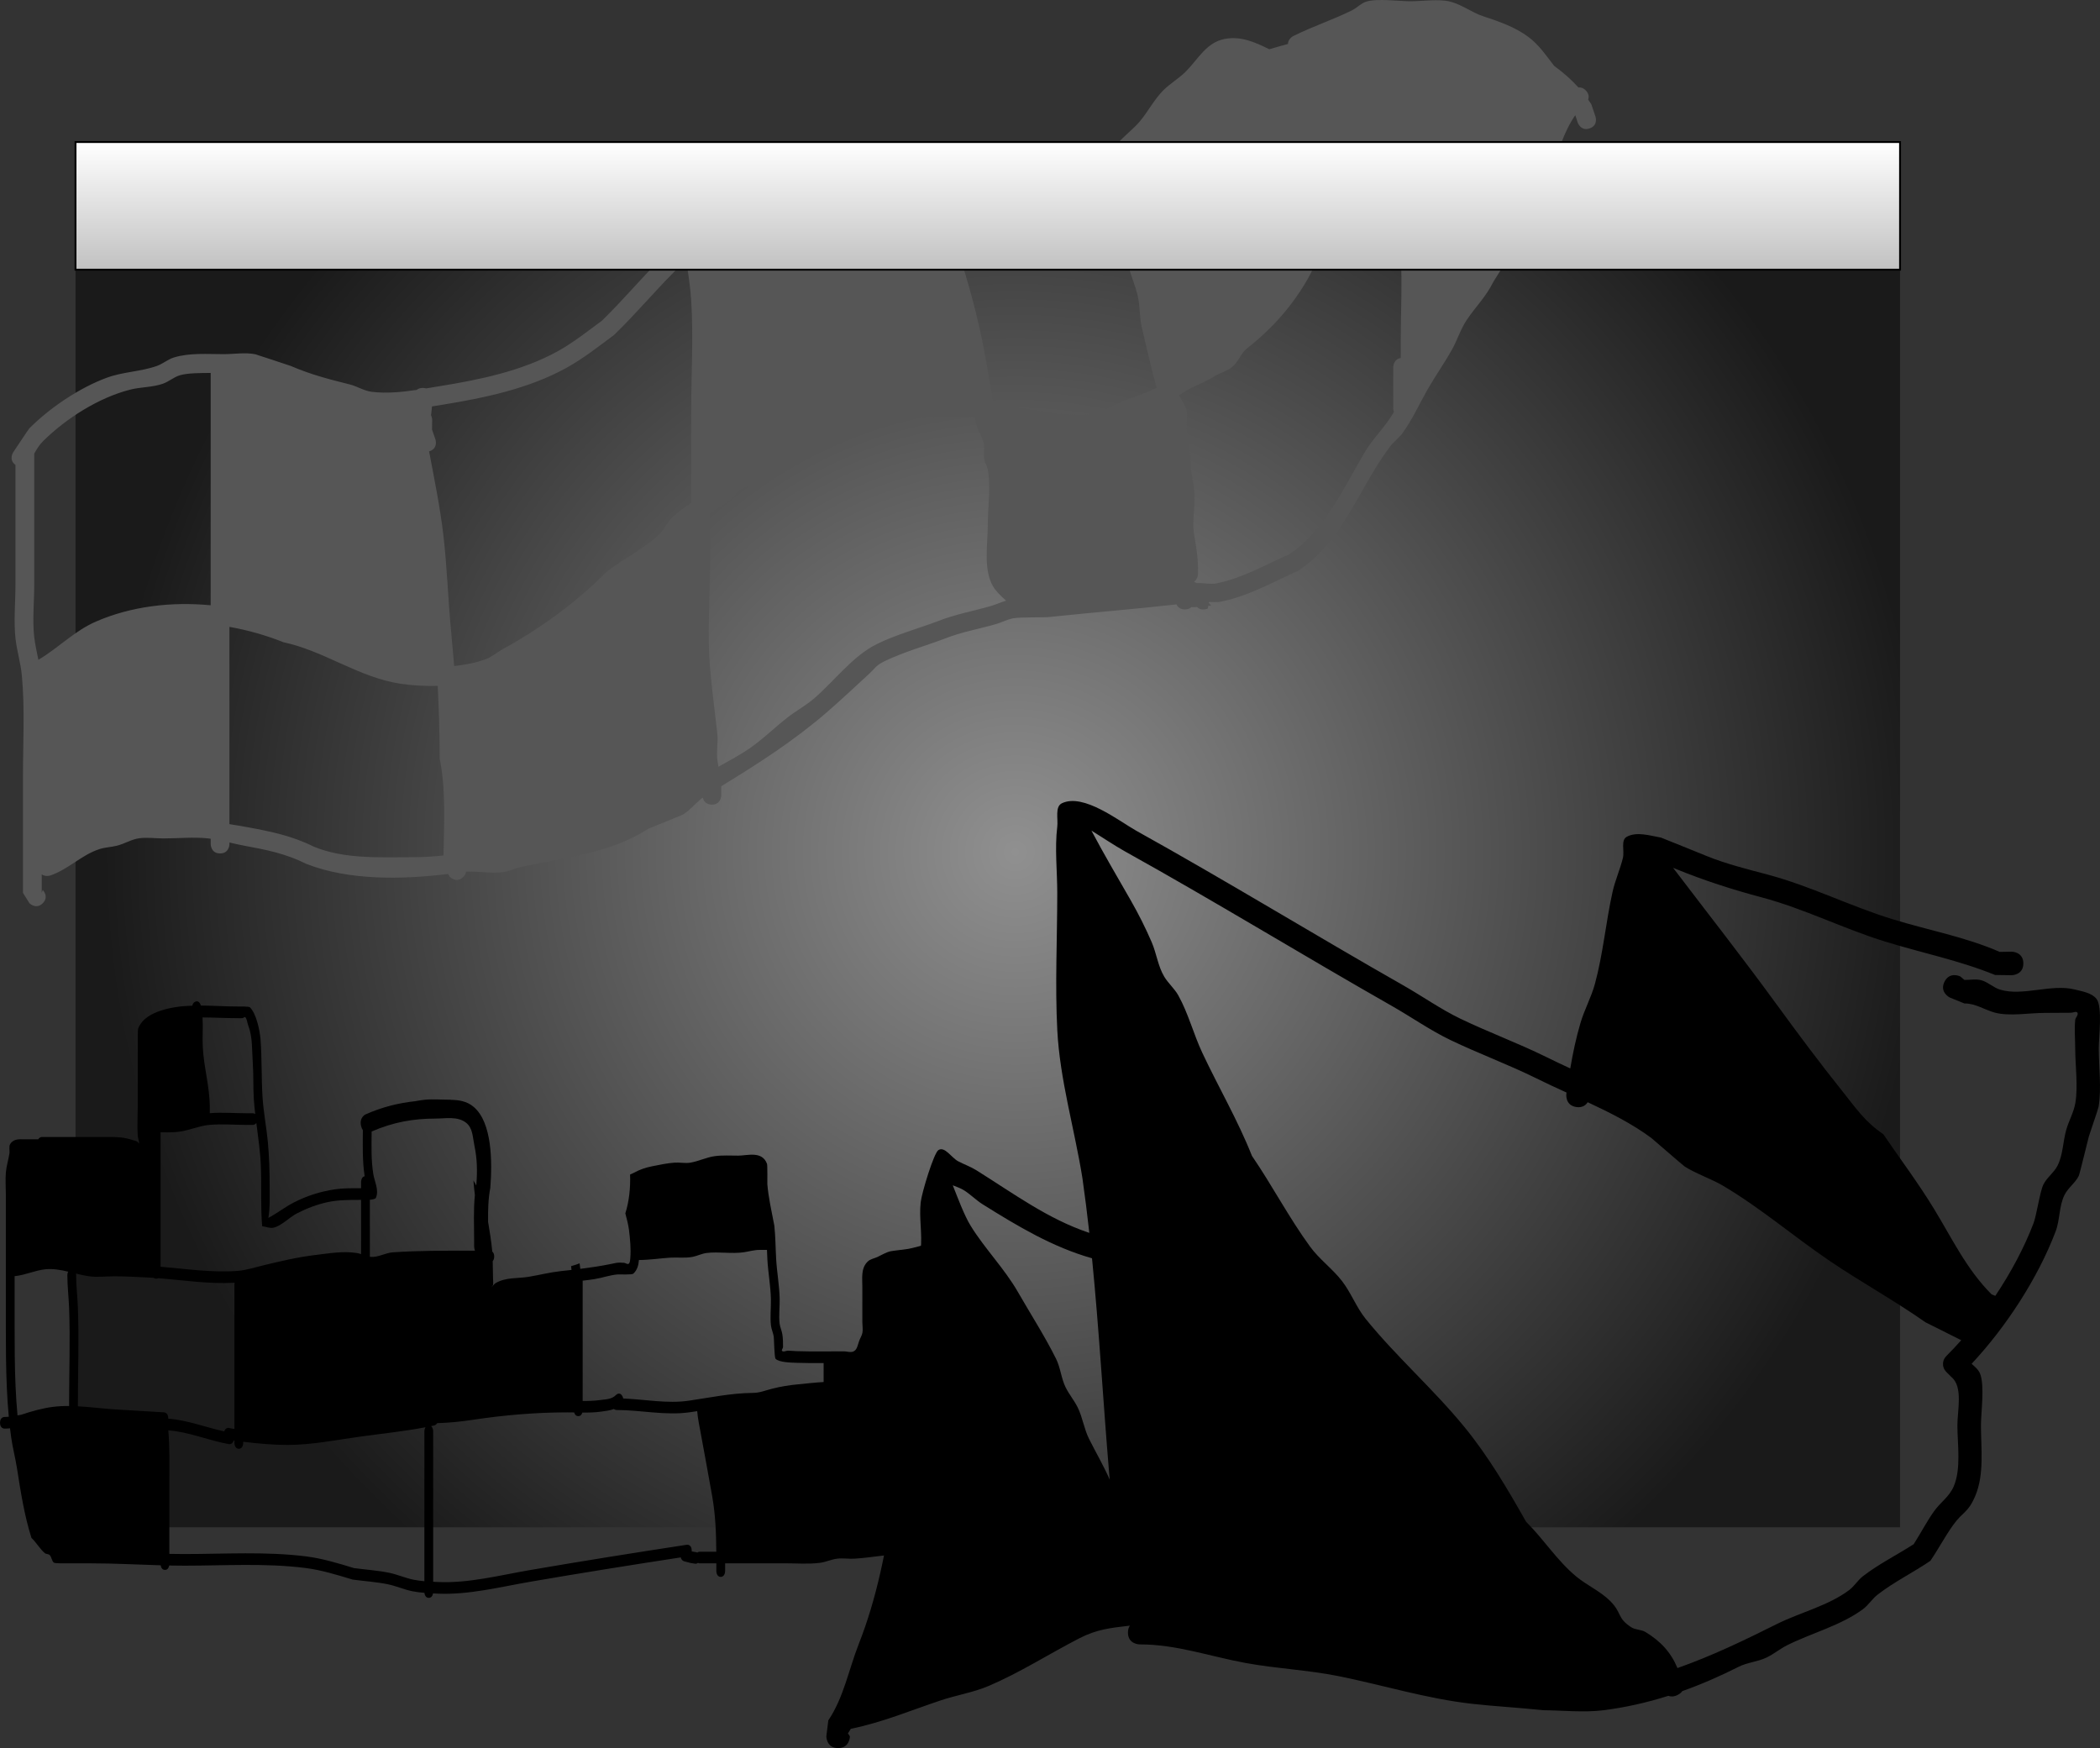 <svg version="1.1" xmlns="http://www.w3.org/2000/svg" xmlns:xlink="http://www.w3.org/1999/xlink" width="559.376" height="465.644" viewBox="0,0,559.376,465.644"><rect x="0" y="0" width="559.376" height="465.644" fill="#333333" stroke="none"/><defs><radialGradient cx="246.863" cy="186.148" r="243" gradientUnits="userSpaceOnUse" id="color-1"><stop offset="0" stop-color="#909090"/><stop offset="1" stop-color="#1a1a1a"/></radialGradient><linearGradient x1="239.5" y1="-3" x2="239.5" y2="31" gradientUnits="userSpaceOnUse" id="color-2"><stop offset="0" stop-color="#ffffff"/><stop offset="1" stop-color="#c1c1c1"/></linearGradient></defs><g transform="translate(23.616,40.834)"><g data-paper-data="{&quot;isPaintingLayer&quot;:true}" fill-rule="nonzero" stroke-linecap="butt" stroke-linejoin="miter" stroke-miterlimit="10" stroke-dasharray="" stroke-dashoffset="0" style="mix-blend-mode: normal"><path d="M-3.5,366v-362h486v362z" fill="url(#color-1)" stroke="none" stroke-width="0"/><path d="M234.951,285.712c3.784,6.124 9.001,11.375 12.592,17.64c3.342,5.829 7.169,11.772 10.147,17.771c1.188,2.392 1.36,5.204 2.543,7.599c0.916,1.855 2.277,3.466 3.199,5.318c1.33,2.673 1.705,5.755 3.046,8.423c1.919,3.817 3.86,7.109 5.501,10.834c-0.053,-0.55 -0.103,-1.101 -0.149,-1.652c-1.612,-19.13 -2.675,-38.25 -4.569,-57.303c-10.529,-2.985 -19.801,-8.548 -29.103,-14.362c-1.774,-1.109 -3.248,-2.656 -5.021,-3.766c-0.906,-0.567 -1.962,-0.904 -2.964,-1.313c1.216,3.045 3.015,7.958 4.778,10.811zM449.458,226.489c5.805,7.977 11.641,15.799 17.811,23.515c3.631,4.542 5.88,7.961 10.756,11.279c4.56,6.672 9.306,12.984 13.528,19.907c4.865,7.978 8.684,16.117 15.344,22.773l0.981,0.386c4.161,-6.228 7.724,-12.89 10.176,-19.342c0.811,-2.134 1.711,-8.455 2.62,-10.301c0.924,-1.877 2.817,-3.157 3.766,-5.021c1.489,-2.927 1.429,-6.414 2.331,-9.571c0.692,-2.422 2.01,-4.673 2.426,-7.157c0.747,-4.462 -0.041,-10.08 -0.041,-14.561c0,-2.511 -0.26,-5.035 0,-7.532c0.07,-0.67 0.933,-1.35 0.592,-1.931c-0.291,-0.495 -1.149,0.002 -1.723,0.007c-2.343,0.023 -4.686,0.041 -7.029,0.041c-4.006,0 -9.426,0.966 -13.274,-0.084c-2.709,-0.739 -5.259,-2.504 -8.066,-2.427l-3.914,-1.587c0,0 -2.807,-1.403 -1.403,-4.21c1.403,-2.807 4.21,-1.403 4.21,-1.403l1.107,0.924c1.496,0.028 3.044,-0.31 4.487,0.084c1.805,0.493 3.229,1.972 5.021,2.511c6.029,1.814 13.698,-1.61 19.867,-0.043c2.046,0.519 4.502,0.861 5.809,2.518c1.625,2.061 0.592,10.389 0.592,13.133c0,4.851 0.761,10.743 -0.041,15.566c-0.109,0.657 -2.333,6.99 -2.595,7.907c-0.261,0.912 -2.439,10.003 -2.69,10.514c-0.924,1.877 -2.817,3.157 -3.766,5.021c-1.523,2.993 -1.211,6.644 -2.401,9.784c-4.695,12.383 -13.193,25.447 -22.378,35.261c0.885,0.788 1.816,1.547 2.249,2.618c1.272,3.151 0.239,10.402 0.239,13.754c0,6.109 0.938,13.066 -1.524,18.844c-1.966,4.614 -3.216,4.006 -5.902,7.763c-2.183,3.055 -3.928,6.405 -6.047,9.505c-4.528,3.096 -9.773,5.659 -14.074,9.024c-1.437,1.124 -2.418,2.77 -3.885,3.856c-5.865,4.341 -13.729,6.37 -20.183,9.599c-1.892,0.947 -3.544,2.333 -5.446,3.26c-2.357,1.148 -5.124,1.297 -7.464,2.479c-4.875,2.462 -9.886,4.66 -15.033,6.491c-0.27,0.379 -0.673,0.734 -1.262,1.029c-0.992,0.496 -1.809,0.466 -2.451,0.22c-5.64,1.786 -11.44,3.114 -17.399,3.854c-5.105,0.634 -10.863,0.02 -16.003,-0.023c-6.287,-0.683 -12.643,-1.005 -18.912,-1.708c-12.051,-1.35 -23.668,-4.979 -35.507,-7.364c-8.193,-1.651 -16.577,-2.002 -24.798,-3.511c-9.518,-1.747 -18.44,-4.97 -28.184,-4.945c0,0 -3.138,0 -3.138,-3.138c0,-0.813 0.21,-1.415 0.522,-1.861c-5.148,0.607 -8.777,0.949 -13.526,3.398c-8.048,4.152 -15.719,9.093 -24.082,12.66c-4.079,1.74 -8.56,2.442 -12.762,3.844c-8.157,2.722 -15.487,5.849 -23.974,7.581c-0.246,0.412 -0.502,0.821 -0.768,1.225l0.527,0.77c0,0 0,3.138 -3.138,3.138c-3.138,0 -3.138,-3.138 -3.138,-3.138l0.527,-4.251c4.1,-6.062 5.442,-13.555 8.112,-20.347c9.563,-24.33 9.971,-50.891 14.223,-76.428c1.34,-7.951 0.143,-15.688 1.013,-23.633c0.188,-1.715 1.062,-3.307 1.255,-5.021c0.469,-4.157 -0.466,-8.394 -0,-12.551c0.291,-2.599 3.508,-13.15 4.716,-13.92c1.697,-1.081 3.478,2.025 5.255,2.968c1.588,0.843 3.311,1.435 4.836,2.387c9.965,6.22 19.094,13.025 30.113,16.694c-0.54,-4.866 -1.144,-9.727 -1.837,-14.582c-2.09,-13.041 -6.016,-26.21 -6.696,-39.414c-0.625,-12.129 -0.006,-24.456 -0.006,-36.603c0,-5.712 -0.706,-11.897 0,-17.574c0.263,-2.115 -0.677,-5.356 1.248,-6.271c5.746,-2.731 15.129,4.694 19.743,7.299c23.98,13.322 47.399,27.684 71.247,41.255c5.047,2.872 9.977,6.363 15.212,8.875c7.543,3.618 15.396,6.508 22.931,10.225c2.038,1.016 4.137,2.004 6.267,2.987c0.702,-4.108 1.558,-8.207 2.735,-12.165c1.052,-3.536 2.874,-6.819 3.84,-10.379c2.171,-7.999 2.896,-16.408 4.691,-24.486c0.685,-3.081 2.012,-5.99 2.762,-9.056c0.454,-1.855 -0.643,-4.735 1.042,-5.634c2.673,-1.427 6.104,-0.301 9.087,0.229c0.143,0.025 11.642,4.696 11.995,4.84c5.401,2.194 10.877,3.535 16.508,5.037c11.412,3.051 21.955,8.416 33.214,11.874c9.568,2.939 19.305,4.687 28.531,8.698l3.147,-0.062c0,0 3.138,0 3.138,3.138c0,3.138 -3.138,3.138 -3.138,3.138l-4.385,-0.062c-9.536,-3.884 -19.412,-5.857 -29.213,-8.876c-11.154,-3.436 -21.601,-8.777 -32.91,-11.785c-7.99,-2.131 -15.412,-4.522 -23.066,-7.644c-0.193,-0.079 -0.386,-0.157 -0.579,-0.235c9.149,12.045 18.503,23.923 27.401,36.151zM277.671,199.161c2.026,3.549 3.864,7.214 5.484,10.966c1.294,2.995 1.671,6.397 3.346,9.196c1.067,1.782 2.73,3.169 3.744,4.982c2.646,4.727 4.072,10.356 6.388,15.282c4.37,9.296 9.425,17.888 13.234,27.476c5.391,7.876 9.873,16.498 15.503,24.2c2.452,3.354 5.936,5.849 8.481,9.133c2.428,3.134 3.811,7.003 6.306,10.084c8.162,10.08 18.131,18.788 26.356,28.865c6.345,7.774 11.44,16.449 16.381,25.185c4.681,4.645 8.203,10.294 13.305,14.543c2.867,2.387 6.433,3.916 9.077,6.547c3.222,3.206 1.772,4.529 5.647,7.019c1.113,0.715 2.634,0.57 3.766,1.255c4.052,2.455 6.774,5.422 8.519,9.601c9.108,-3.198 17.843,-7.411 26.476,-11.726c6.095,-3.046 13.779,-4.9 19.265,-9.049c1.377,-1.041 2.285,-2.616 3.647,-3.676c4.129,-3.214 9.129,-5.707 13.543,-8.55c1.866,-2.896 3.431,-5.987 5.433,-8.791c1.715,-2.402 4.017,-3.808 5.214,-6.579c2.045,-4.734 0.987,-11.312 0.987,-16.305c0,-3.935 1.557,-10.278 -1.591,-12.845l-1.255,-1.255c-0.771,-0.771 -1.006,-1.541 -0.985,-2.219c-0.021,-0.678 0.214,-1.448 0.985,-2.219c1.301,-1.301 2.594,-2.678 3.869,-4.118c-3.18,-1.59 -6.358,-3.183 -9.535,-4.777c-8.256,-5.791 -17.052,-10.635 -25.374,-16.258c-9.603,-6.488 -18.552,-14.213 -28.57,-20.126c-3.031,-1.789 -7.34,-3.26 -10.203,-5.121c-0.483,-0.314 -8.54,-7.345 -8.859,-7.581c-5.065,-3.756 -10.977,-6.744 -16.959,-9.527c-0.483,0.763 -1.381,1.515 -3.017,1.281c-3.107,-0.444 -2.663,-3.551 -2.663,-3.551c0.015,-0.103 0.03,-0.207 0.045,-0.31c-2.749,-1.252 -5.46,-2.498 -8.057,-3.793c-7.523,-3.712 -15.364,-6.59 -22.895,-10.207c-5.356,-2.573 -10.399,-6.121 -15.564,-9.06c-23.836,-13.564 -47.242,-27.919 -71.21,-41.235c-2.947,-1.664 -5.87,-3.661 -8.821,-5.464c3.348,6.346 7.009,12.507 10.559,18.725z" fill="#000000" stroke="none" stroke-width="0.5"/><path d="M347.5,68c0,-3 0,-8 0,-11c0,0 0,-2.154 2,-2.463c0,-1.588 0,-3.824 0,-4.537c0,-7.553 0.422,-15.255 0.009,-22.791c-0.401,-7.307 -2.846,-13.642 -5.787,-20.18c-0.692,-1.538 -1.351,-3.056 -2.044,-4.544c-0.219,0.354 -0.43,0.713 -0.63,1.077c-0.806,1.467 -1.046,3.204 -1.868,4.663c-2.89,5.128 -7.28,9.557 -9.934,14.874c-1.622,3.249 -2.466,6.734 -4.296,9.971c-4.26,7.538 -9.642,13.586 -16.365,18.864c-1.655,1.3 -2.315,3.592 -3.93,4.941c-1.269,1.06 -2.933,1.525 -4.4,2.288c-2.144,1.421 -4.569,2.365 -6.871,3.512c-1.018,0.507 -1.972,1.129 -2.912,1.776c0.587,1.357 1.639,2.534 1.961,3.975c0.383,1.714 -0.149,3.524 0.048,5.269c0.313,2.772 1.007,5.516 1.019,8.305c-0.013,2.586 0.7,5.124 0.981,7.695c0.42,3.837 -0.671,8.103 -0.014,11.905c0.575,3.326 1.032,5.93 1.032,9.4v1c0,0 0,1.357 -1,2.072c0,0.046 0,0.096 0,0.149c0.254,0.088 0.507,0.176 0.761,0.264c1.777,-0.07 3.598,0.416 5.339,0.048c6.953,-1.467 12.693,-4.855 19.195,-7.723c9.437,-6.278 14.432,-17.578 20.048,-27.073c1.732,-2.928 4.089,-5.438 6.106,-8.177c0.601,-0.816 1.174,-1.703 1.728,-2.63c-0.177,-0.502 -0.177,-0.93 -0.177,-0.93zM292,121.5c-1.313,0 -1.937,-0.69 -2.233,-1.345c-11.229,1.28 -22.527,2.16 -33.767,3.357c-1.737,0.185 -7.895,-0.005 -9.785,0.362c-1.561,0.303 -2.993,1.082 -4.52,1.528c-4.72,1.378 -9.204,2.085 -13.791,3.93c-5.168,1.938 -10.788,3.505 -15.763,5.894c-2.512,1.206 -2.514,1.848 -4.436,3.605c-3.655,3.34 -7.349,6.845 -11.084,10.075c-8.752,7.567 -18.339,13.725 -28.127,19.689c0.004,0.135 0.007,0.271 0.008,0.406v2c0,0 0,2.5 -2.5,2.5c-1.689,0 -2.237,-1.14 -2.414,-1.881c-1.859,1.378 -3.313,3.324 -5.298,4.524c-0.294,0.178 -8.661,3.549 -9.194,3.765c-10.098,6.542 -22.272,7.699 -33.761,10.163c-1.688,0.362 -3.275,1.168 -4.985,1.405c-3.196,0.442 -6.582,-0.31 -9.814,-0.118c-0.064,0.446 -0.283,0.928 -0.765,1.41c-1.768,1.768 -3.536,0 -3.536,0l-0.502,-0.803c-12.262,1.516 -26.455,1.756 -37.754,-2.684c-5.462,-2.739 -10.625,-3.758 -16.622,-4.861c-1.292,-0.237 -2.573,-0.538 -3.854,-0.837v0.417c0,0 0,2.5 -2.5,2.5c-2.5,0 -2.5,-2.5 -2.5,-2.5c0,-0.472 0,-0.944 0,-1.419c-0.248,-0.035 -0.497,-0.066 -0.746,-0.093c-3.71,-0.411 -8.046,0.012 -11.754,0.012c-2.2,0 -4.421,-0.338 -6.6,-0.032c-2.041,0.287 -3.861,1.47 -5.86,1.969c-1.558,0.389 -3.203,0.426 -4.729,0.928c-4.761,1.566 -8.232,5.377 -13.021,7.007c0,0 -1.295,0.432 -2.291,-0.3c0,1.643 0,3.286 0,4.928l0.268,-0.768c0,0 1.768,1.768 0,3.536c-1.768,1.768 -3.536,0 -3.536,0l-1.732,-2.768c0,-10.333 0,-20.667 0,-31c0,-8.905 0.527,-18.045 -0.298,-26.916c-0.308,-3.313 -1.33,-6.53 -1.69,-9.838c-0.503,-4.613 -0.012,-9.608 -0.012,-14.246c0,-10.666 0,-21.332 0,-31.998c-1.915,-1.385 -0.58,-3.388 -0.58,-3.388c0.266,-0.398 4.094,-6.16 4.264,-6.331c5.452,-5.486 13.357,-10.811 20.595,-13.485c4.396,-1.624 9.136,-1.626 13.434,-3.17c1.584,-0.569 2.909,-1.763 4.52,-2.251c4.201,-1.274 8.936,-0.871 13.264,-0.876c2.801,-0.003 5.657,-0.518 8.404,0.032c0.353,0.071 8.726,2.877 9.488,3.131c5.389,2.307 9.976,3.477 15.652,4.9c1.999,0.501 3.815,1.722 5.86,1.969c3.942,0.477 7.995,0.083 11.979,-0.511c0.366,-0.305 0.885,-0.522 1.621,-0.522c0.34,0 0.633,0.046 0.887,0.126c1.213,-0.199 2.416,-0.404 3.603,-0.594c10.592,-1.7 21.854,-4.032 31.333,-9.237c4.252,-2.335 8.002,-5.346 11.896,-8.211c5.439,-5.283 10.269,-11.049 15.603,-16.428c0.291,-0.293 6.958,-6.996 7.216,-7.183c2.171,-1.569 4.968,-2.019 7.364,-3.218c3.862,-1.933 7.301,-3.733 11.793,-4.235c6.536,-0.731 13.233,0.087 19.611,1c1.045,0.15 2.141,-0.221 3.167,0.026c1.637,0.394 3.064,1.447 4.695,1.868c0.417,0.107 5.831,0.099 6.079,0.099c10.523,2.103 23.718,2.191 33.864,-1.849c4.166,-1.659 8.234,-4.132 12.243,-6.136c3.823,-1.91 7.651,-4.043 11.275,-6.46c0.188,-0.541 0.613,-1.078 1.493,-1.408c0.169,-0.063 0.331,-0.11 0.485,-0.142c0.821,-1.033 1.614,-2.091 2.459,-3.102c1.813,-2.171 4.192,-3.825 6,-6c2.092,-2.517 3.857,-5.874 6.166,-8.183c1.841,-1.841 4.162,-3.156 6,-5c3.315,-3.327 5.483,-7.767 10.367,-8.7c4.377,-0.836 8.161,0.92 11.89,2.747c1.648,-0.492 3.302,-0.957 4.961,-1.406c0.024,-1.407 1.431,-2.11 1.431,-2.11c5.116,-2.558 10.537,-4.321 15.619,-6.845c1.329,-0.66 2.387,-1.863 3.799,-2.319c2.838,-0.915 8.881,-0.1 11.701,-0.1c3.116,0 7.623,-0.659 10.574,0.067c3.133,0.77 5.79,2.896 8.851,3.916c4.152,1.384 8.425,2.813 12.036,5.489c2.817,2.087 4.788,5 6.886,7.726c2.495,1.83 4.589,3.655 6.481,5.762c0.579,-0.064 1.259,0.093 1.939,0.772c0.9,0.9 0.884,1.8 0.651,2.467c0.278,0.39 0.554,0.79 0.827,1.203l1.126,3.308c0,0 0.791,2.372 -1.581,3.162c-2.372,0.791 -3.162,-1.581 -3.162,-1.581l-0.635,-1.956c-3.138,4.511 -4.569,10.046 -6.686,15.128c-4.315,10.363 -9.11,19.821 -15.132,29.27c-2.1,4.171 -4.514,6.332 -7.083,10.137c-1.637,2.424 -2.488,5.299 -3.912,7.855c-2.028,3.639 -4.46,7.055 -6.529,10.676c-2.105,3.684 -4.171,8.2 -6.672,11.619c-0.989,1.352 -2.4,2.355 -3.406,3.694c-8.399,11.173 -12.185,24.843 -24.368,32.979c-6.976,3.121 -13.277,6.785 -20.805,8.277c-0.564,0.112 -1.777,0.083 -3.017,0.044l-0.032,0.21l0.649,0.778c-0.256,0 -0.514,0.011 -0.773,0.029l-0.109,0.707c0,0 -1.673,0.837 -2.848,-0.385c-0.521,0.044 -1.036,0.064 -1.541,0.031c-0.37,0.355 -0.918,0.618 -1.728,0.618zM221.011,70.5c-6.115,0.045 -10.511,1.443 -16.047,3.807c-7.958,3.397 -15.087,6.325 -22.265,11.184c-1.521,1.029 -3.053,2.079 -4.735,2.816c-1.196,0.524 -2.675,0.275 -3.808,0.925c-1.343,0.771 -2.133,2.265 -3.37,3.196c-1.645,1.239 -3.469,2.32 -5.286,3.424c-0,4.716 -0,9.432 -0,14.148c0,8.806 -0.743,18.014 -0.009,26.794c0.5,5.978 1.325,11.914 1.976,17.857c0.256,2.334 -0.327,4.721 0.013,7.044c0.083,0.568 0.182,1.135 0.286,1.702c2.324,-1.283 4.652,-2.564 6.9,-3.966c4.203,-2.62 7.639,-6.153 11.527,-9.177c2.328,-1.81 4.96,-3.226 7.187,-5.159c5.231,-4.54 10.174,-11.191 16.479,-14.32c5.075,-2.518 10.931,-4.117 16.237,-6.106c4.732,-1.883 9.351,-2.66 14.209,-4.07c1.38,-0.401 2.696,-1.03 4.075,-1.422c-1.381,-1.239 -2.747,-2.554 -3.507,-3.863c-2.606,-4.484 -1.373,-11.322 -1.373,-16.314c0,-4.54 0.811,-10.096 0.032,-14.6c-0.177,-1.025 -0.834,-1.931 -0.993,-2.96c-0.219,-1.412 0.181,-2.89 -0.129,-4.286c-0.353,-1.59 -1.382,-2.964 -1.831,-4.53c-0.216,-0.755 -0.36,-1.525 -0.464,-2.303c-4.921,-0.383 -10.218,0.178 -15.105,0.178zM82.909,141.27c-11.058,-1.717 -20.237,-8.736 -30.994,-11.021c-4.586,-1.826 -9.446,-3.223 -14.415,-4.099c0,6.283 0,12.567 0,18.85c0,11.233 0,22.466 0,33.699c1.587,0.242 3.173,0.512 4.758,0.803c6.372,1.171 11.95,2.317 17.766,5.217c8.11,3.315 17.287,2.78 25.976,2.781c3.129,0 5.762,-0.161 8.524,-0.457c0.128,-8.59 0.659,-17.433 -1.012,-25.796c-0.015,-6.441 -0.205,-12.907 -0.533,-19.377c-3.556,0.087 -7.048,-0.131 -10.07,-0.6zM-13.286,134.856c5.337,-3.185 9.547,-7.672 15.33,-10.166c9.419,-4.062 20.055,-5.285 30.457,-4.294c0,-20.628 0,-41.256 0,-61.884c-2.456,0.004 -6.26,-0.003 -8.288,0.64c-1.573,0.499 -2.867,1.674 -4.424,2.221c-2.808,0.986 -5.902,0.856 -8.786,1.595c-8.37,2.143 -17.07,7.68 -23.186,13.751c-0.952,0.945 -1.647,2.099 -2.316,3.275c0,0.005 0,0.007 0,0.007c0,11.667 0,23.333 0,35c0,4.468 -0.507,9.311 -0.012,13.754c0.231,2.077 0.715,4.12 1.121,6.173c0.065,-0.046 0.105,-0.07 0.105,-0.07zM91.5,71l-0.032,2.6c0.301,0.87 0.603,1.74 0.904,2.61c0,0 0.791,2.372 -1.581,3.162c-0.035,0.012 -0.07,0.023 -0.105,0.033c1.393,7.413 2.921,14.826 3.797,22.299c0.972,8.294 1.232,16.68 2.005,24.973c0.309,3.309 0.61,6.61 0.881,9.91c3.095,-0.329 6.068,-0.938 8.549,-1.885c1.449,-0.553 2.642,-1.628 4,-2.379c10.369,-5.733 19.54,-12.314 27.941,-20.713c4.444,-3.63 10.338,-6.31 14.374,-10.378c1.174,-1.183 1.819,-2.824 3,-4c1.578,-1.57 3.391,-2.869 5.268,-4.082c0,-8.094 0,-16.188 -0,-24.282c-0,-9.876 0.626,-19.986 -0.012,-29.838c-0.234,-3.607 -0.817,-7.26 -1.385,-10.874c-1.078,1.172 -2.114,2.393 -3.231,3.52c-5.438,5.482 -10.365,11.349 -15.922,16.723c-4.178,3.089 -8.206,6.293 -12.773,8.807c-9.958,5.482 -21.757,7.973 -32.894,9.763c-0.938,0.151 -1.883,0.307 -2.835,0.463c-0.051,0.781 -0.138,1.56 -0.253,2.336c0.304,0.619 0.304,1.233 0.304,1.233zM246.305,67.519c6.781,0.955 13.44,2.616 20.448,1.993c2.548,-0.226 4.867,-1.628 7.159,-2.764c3.16,-1.565 6.836,-2.422 9.989,-3.994c0.206,-0.103 0.409,-0.21 0.61,-0.321c-1.568,-5.172 -2.681,-10.796 -3.95,-15.88c-0.654,-2.618 -0.482,-5.386 -1.007,-8.033c-0.556,-2.801 -1.765,-5.435 -2.495,-8.196c-2.028,-7.665 -3.639,-15.291 -6.108,-22.77c-0.12,0.001 -0.244,-0.008 -0.37,-0.03c-3.296,2.037 -6.728,3.844 -9.992,5.477c-4.155,2.079 -8.38,4.625 -12.701,6.337c-5.247,2.078 -11.241,3.177 -17.309,3.502c2.863,8.639 5.425,17.432 7.292,26.351c0.983,4.693 1.806,9.579 2.576,14.312c0.136,0.833 0.208,1.678 0.268,2.525c1.859,0.516 3.682,1.223 5.59,1.492z" fill="#565656" stroke="none" stroke-width="0.5"/><path d="M-3.5,31v-34h486v34z" fill="url(#color-2)" stroke="#000000" stroke-width="0.5"/><path d="M102.677,291.126v-1.5c0,-4.059 -0.205,-8.133 0.199,-12.127c-0.163,-1.298 -0.299,-2.602 -0.39,-3.916c0.231,0.457 0.481,0.9 0.746,1.332c0.013,-0.073 0.026,-0.145 0.04,-0.218c0.28,-3.764 0.218,-6.829 -0.531,-10.43c-0.489,-2.351 -0.4,-4.585 -2.205,-6.029c-2.24,-1.792 -5.574,-1.113 -8.049,-1.113c-6.051,0 -11.339,0.954 -17.111,3.443c-0.033,3.785 -0.16,7.638 0.444,11.351c0.315,1.938 1.565,4.232 0.702,6.302c-0.13,0.311 -0.826,0.459 -1.62,0.527c0,1.94 0,3.88 0,5.82c0,2.896 0,6.413 0,9.309v0.057c0.099,0.016 0.198,0.028 0.297,0.038c1.82,0.166 3.895,-1.081 5.756,-1.211c6.846,-0.481 13.734,-0.445 20.59,-0.445c0.448,0 0.897,0 1.345,0c-0.214,-0.605 -0.214,-1.191 -0.214,-1.191zM72.58,259.167c-0.597,-2.372 1.194,-3.162 1.194,-3.162c4.555,-2.009 8.84,-3.037 13.275,-3.515c0.845,-0.165 1.686,-0.297 2.519,-0.379c2.178,-0.215 4.477,-0.006 6.662,-0.006c0.047,0 0.099,-0.001 0.156,-0.003c0.002,0.011 0.005,0.021 0.007,0.031c2.135,0.039 4.283,0.295 6.162,1.881c4.975,4.2 4.953,14.767 4.436,21.541c-0.567,2.955 -0.626,5.999 -0.597,9.053c0.446,2.631 0.871,5.268 1.118,7.953c0.268,0.208 0.516,0.593 0.516,1.308c0,0.608 -0.18,0.978 -0.398,1.202c0.03,1.662 0.076,4.256 0.079,4.492c0.006,0.626 0.115,1.272 0,1.88c-0.054,0.284 -0.667,0.754 -0.472,0.617c0.436,-0.306 0.756,-0.872 1.208,-1.133c2.733,-1.579 5.836,-1.165 8.73,-1.645c2.837,-0.47 5.614,-1.188 8.465,-1.504c0.998,-0.11 1.992,-0.221 2.986,-0.336c-0.047,-0.333 -0.089,-0.666 -0.125,-1.001c0.421,-0.116 0.851,-0.247 1.293,-0.393c0.326,-0.108 0.65,-0.227 0.973,-0.357c0.054,0.493 0.119,0.983 0.198,1.469c2.715,-0.343 5.422,-0.746 8.134,-1.296c1.653,-0.335 1.707,-0.443 3.512,-0.316c0.423,0.03 0.892,0.514 1.258,0.232c0.351,-0.271 0.365,-0.985 0.413,-1.519c0.208,-2.324 -0.067,-5.152 -0.347,-7.431c-0.174,-1.411 -0.576,-2.921 -0.976,-4.454c1.015,-3.218 1.379,-6.761 1.266,-10.35c0.359,-0.152 0.724,-0.293 1.063,-0.483c1.512,-0.847 3.132,-1.375 4.756,-1.7c2.007,-0.392 4.06,-0.846 6.088,-0.98c1.378,-0.091 2.77,0.238 4.138,0.009c2.173,-0.364 4.307,-1.434 6.506,-1.734c2.033,-0.278 4.245,-0.139 6.286,-0.139c2.377,-0 6.344,-1.345 7.641,2.199c0.139,0.379 0.074,5.289 0.083,5.395c0.292,3.653 1.187,7.469 1.859,11.036c0.322,2.991 0.316,5.879 0.487,8.876c0.203,3.554 0.858,7.06 0.939,10.616c0.048,2.096 -0.27,4.579 -0.015,6.623c0.126,1.004 0.587,1.894 0.734,2.893c0.16,1.09 0.197,2.213 0.177,3.324c-0.007,0.373 -0.499,0.881 -0.255,1.068c0.448,0.343 1.034,-0.081 1.551,-0.074c0.755,0.01 1.508,0.098 2.263,0.123c4.212,0.139 8.432,0.052 12.645,0.052c0.824,0 1.678,0.361 2.471,0.067c1.077,-0.399 1.203,-1.785 1.634,-2.933c0.271,-0.722 0.714,-1.357 0.845,-2.145c0.149,-0.894 -0.026,-1.831 -0.031,-2.747c-0.017,-3.103 0,-6.207 0,-9.309c0,-2.504 -0.421,-5.021 1.397,-6.819c0.727,-0.719 1.705,-0.826 2.563,-1.22c1.169,-0.538 2.307,-1.255 3.525,-1.546c0.567,-0.136 4.09,-0.508 4.734,-0.635c3.01,-0.595 5.998,-1.634 8.97,-2.493c0.126,-0 4.61,-0.02 4.812,-0.009c1.011,0.055 2.219,-0.514 3.027,0.293c0.854,0.853 0.967,2.557 1.21,3.936c0.497,2.822 0.128,6.63 0.178,9.537c0.076,4.413 0.81,8.743 0.97,13.134c0.151,4.158 0.155,8.347 0.119,12.538c0.331,0.074 0.984,0.368 0.984,1.526c0,1.197 -0.697,1.47 -1.016,1.533c-0.038,3.323 -0.085,6.642 -0.085,9.944c0,1.586 -0.213,3.195 -0.01,4.759c0.49,3.792 1.683,7.353 1.88,11.251c0.005,0.096 0.004,5.198 0.004,5.711c0,1.5 0.391,4.868 -0.089,6.179c-1.096,2.996 -2.188,1.965 -4.278,2.195c-0.773,0.085 -1.53,0.351 -2.303,0.437c-2.627,0.292 -5.246,0.275 -7.863,0.308c0,0.024 0,0.048 0,0.072v3.103c0,0 0,1.552 -1.171,1.552c-1.171,0 -1.171,-1.552 -1.171,-1.552c0,-0.006 0,-3.116 0,-3.122c-1.61,0.059 -3.222,0.179 -4.835,0.443c-4.58,0.006 -9.036,0.953 -13.586,1.241c-1.549,0.098 -3.108,-0.188 -4.652,-0.003c-1.553,0.185 -3.05,0.911 -4.602,1.109c-3.101,0.396 -6.364,0.12 -9.48,0.126c-4.685,0.01 -9.371,0.011 -14.056,0.012c-0.576,0 -1.152,0 -1.727,0c0,0.271 0,0.542 0,0.814v1.241c0,0 0,1.552 -1.171,1.552c-1.171,0 -1.171,-1.552 -1.171,-1.552v-1.241c0,-0.272 0,-0.544 -0,-0.814c-0.855,0 -1.71,0 -2.565,0h-1.874c0,0 -0.205,0 -0.444,-0.114c-0.367,0.279 -0.787,0.21 -0.787,0.21l-1.292,-0.215c-0.535,-0.141 -1.069,-0.283 -1.604,-0.424c0,0 -0.728,-0.193 -0.909,-1.04c-13.327,2.045 -26.64,4.173 -39.946,6.464c-8.174,1.407 -16.592,3.572 -24.864,3.186c-0.388,-0.018 -0.781,-0.036 -1.178,-0.057c-0.081,0.459 -0.334,1.182 -1.134,1.182c-0.893,0 -1.105,-0.903 -1.156,-1.331c-1.089,-0.092 -2.174,-0.224 -3.214,-0.43c-2.213,-0.438 -4.364,-1.419 -6.575,-1.865c-3.075,-0.62 -6.237,-0.823 -9.332,-1.237c-4.178,-1.266 -8.343,-2.559 -12.621,-3.096c-10.651,-1.338 -21.526,-0.613 -32.21,-0.613c-1.345,0 -2.689,-0.016 -4.033,-0.044c-0.083,0.459 -0.34,1.168 -1.131,1.168c-0.825,0 -1.069,-0.769 -1.141,-1.224c-6.172,-0.175 -12.341,-0.521 -18.524,-0.521c-2.186,0 -4.372,0 -6.559,0c-0.551,0 -3.045,0.044 -3.364,-0.184c-0.547,-0.39 -0.609,-1.485 -1.095,-1.997c-0.358,-0.376 -0.921,-0.217 -1.31,-0.534c-1.236,-1.004 -2.358,-2.935 -3.573,-4.066c-1.889,-5.955 -2.868,-12.262 -3.855,-18.564c-0.43,-2.745 -1.151,-5.432 -1.537,-8.177c-0.114,-0.813 -0.22,-1.629 -0.316,-2.447c-0.443,0.049 -0.888,0.079 -1.338,0.081h-0.156c0,0 -1.171,0 -1.171,-1.552c0,-1.552 1.171,-1.552 1.171,-1.552h0.156c0.341,0.001 0.678,-0.017 1.014,-0.05c-0.967,-10.355 -0.75,-21.052 -0.787,-31.395c-0,-9.31 -0,-18.621 -0,-27.931c0,-1.913 -0.154,-3.837 0.006,-5.738c0.145,-1.726 0.685,-3.356 0.946,-5.058c0.127,-0.829 -0.203,-1.874 0.206,-2.523c0.939,-1.491 2.537,-1.258 3.761,-1.265c1.239,-0.007 2.477,-0.006 3.716,-0.003c0.335,-0.617 0.969,-0.617 0.969,-0.617c5.934,0 11.868,0 17.802,0c2.251,0 4.1,0.069 6.304,0.799c0.446,0.148 0.906,0.236 1.334,0.454c0.171,0.086 0.42,0.684 0.434,0.443c0.04,-0.684 -0.297,-1.323 -0.343,-2.006c-0.177,-2.64 0,-5.413 0,-8.068c0,-5.172 0,-10.344 0,-15.515c0,-0.883 -0.022,-4.665 0.111,-5.002c1.079,-2.75 3.861,-4.023 5.86,-4.703c2.753,-0.936 5.645,-1.288 8.57,-1.382c0.066,-0.4 0.264,-0.828 0.772,-1.052c1.111,-0.491 1.481,0.981 1.481,0.981c0.004,0.015 0.007,0.029 0.011,0.044c3.262,0.019 6.531,0.253 9.664,0.253c0.53,0 3.132,-0.049 3.399,0.21c1.691,1.64 2.641,6.063 2.837,8.6c0.398,5.14 0.207,10.368 0.544,15.499c0.259,3.944 1.045,7.869 1.41,11.806c0.371,4.014 0.477,7.945 0.477,11.983c0.001,2.807 0.126,5.469 -0.343,8.213c2.283,-1.202 4.417,-2.883 6.705,-4.069c3.555,-1.844 7.279,-2.988 11.063,-3.545c2.245,-0.33 4.445,-0.287 6.702,-0.287c0.074,0 0.149,-0.002 0.223,-0.005c0,-0.566 0,-1.122 0,-1.663c0,0 0,-1.356 0.957,-1.533c-0.632,-4.034 -0.502,-8.175 -0.48,-12.272c-0.183,-0.251 -0.342,-0.59 -0.457,-1.048zM166.116,357.87c-0.982,-5.705 -2.082,-11.388 -3.107,-17.082c-0.352,-1.958 -0.757,-3.778 -0.908,-5.725c-0.683,0.106 -1.367,0.209 -2.054,0.306c-6.433,0.907 -13.024,-0.615 -19.46,-0.615c0,0 -0.362,0 -0.684,-0.267c-1.031,0.409 -2.098,0.517 -3.386,0.697c-1.691,0.237 -3.353,0.273 -5.018,0.258c-0.122,0.436 -0.408,0.949 -1.081,0.949c-0.692,0 -0.975,-0.541 -1.091,-0.984c-0.615,-0.011 -1.233,-0.02 -1.855,-0.02c-8.35,0.006 -16.859,0.727 -25.153,1.984c-3.148,0.476 -6.29,0.793 -9.458,0.888l-0.023,0c-0.288,0.501 -0.781,0.61 -0.781,0.61c-0.287,0.063 -0.573,0.125 -0.86,0.185c0.571,0.409 0.571,1.37 0.571,1.37c0,13.363 0,26.726 0,40.088c0.412,0.021 0.821,0.04 1.224,0.059c8.137,0.39 16.439,-1.778 24.479,-3.162c13.946,-2.401 27.899,-4.623 41.869,-6.759c0,0 1.163,-0.178 1.298,1.363c0.013,0.151 0.014,0.289 0.004,0.415l1.171,0.193c0,0 0.133,0.022 0.303,0.111c0.309,-0.23 0.637,-0.23 0.637,-0.23h1.874c0.852,-0 1.704,-0 2.556,-0c-0.037,-4.928 -0.214,-9.674 -1.068,-14.634zM89.719,339.352c-5.628,1.083 -11.273,1.651 -16.944,2.428c-6.55,0.897 -13.21,2.276 -19.795,2.284c-3.934,-0 -7.882,-0.373 -11.809,-0.849v0.315c0,0 0,1.552 -1.171,1.552c-1.171,0 -1.171,-1.552 -1.171,-1.552c0,-0.203 0,-0.406 0,-0.61c-0.071,-0.009 -0.143,-0.019 -0.214,-0.028c-0.292,1.121 -1.249,0.952 -1.249,0.952c-5.415,-0.956 -10.696,-3.27 -16.155,-3.664c0.394,4.402 0.285,8.835 0.285,13.279c0,6.541 0,13.082 0,19.623c1.331,0.027 2.662,0.043 3.993,0.043c10.762,0 21.712,-0.722 32.441,0.628c4.327,0.545 8.546,1.83 12.77,3.122c3.09,0.405 6.246,0.613 9.315,1.233c2.201,0.445 4.341,1.421 6.542,1.859c0.93,0.185 1.897,0.306 2.869,0.392c0,-12.924 0,-27.234 0,-39.933c0,0 0,-0.617 0.294,-1.073zM136.27,332.099c1.568,-0.22 3.033,-0.147 4.26,-1.4c0,0 0.953,-0.902 1.634,0.361c0.12,0.222 0.189,0.433 0.222,0.629c5.793,0.232 11.709,1.428 17.468,0.588c5.693,-0.83 11.208,-2.01 16.957,-2.074c1.877,0.01 3.327,-0.621 5.181,-1.103c2.35,-0.612 4.725,-0.977 7.11,-1.199c2.215,-0.206 4.442,-0.474 6.669,-0.597c0,-1.646 0,-3.486 0,-5.045c-2.436,0.011 -4.872,0.006 -7.306,-0.078c-1.175,-0.04 -4.641,-0.093 -5.504,-1.087c-0.325,-0.375 -0.398,-5.371 -0.471,-5.856c-0.155,-1.031 -0.623,-1.956 -0.748,-2.995c-0.264,-2.198 0.033,-4.778 -0.015,-7.03c-0.074,-3.505 -0.734,-6.98 -0.934,-10.485c-0.05,-0.88 -0.083,-1.75 -0.113,-2.617c-0.543,0 -1.626,0 -1.991,0c-1.426,-0.002 -2.684,0.397 -4.073,0.609c-3.309,0.506 -6.731,-0.202 -10.041,0.213c-1.241,0.156 -2.427,0.772 -3.66,1.02c-2.025,0.409 -4.052,0.09 -6.082,0.226c-2.757,0.186 -5.497,0.613 -8.259,0.621c-0.102,1.368 -0.444,2.659 -1.475,3.619c-0.412,0.384 -3.567,0.165 -4.274,0.227c-2.017,0.179 -4.035,0.911 -6.042,1.235c-1.06,0.171 -2.126,0.304 -3.194,0.42c0,10.681 0,21.363 0,32.044c1.553,0.013 3.104,-0.025 4.682,-0.247zM-2.869,307.425c0.32,8.471 0.004,17.07 0.004,25.554v0.792c3.097,0.168 6.211,0.566 9.214,0.779c4.578,0.324 9.162,0.524 13.741,0.827c0,0 1.17,0.077 1.111,1.627c-0.001,0.023 -0.002,0.046 -0.003,0.069c5.054,0.348 9.938,2.297 14.924,3.386c0.174,-0.637 0.554,-0.851 0.855,-0.916c0.075,-0.02 0.153,-0.031 0.232,-0.031c0.075,0 0.147,0.009 0.218,0.027l0.835,0.188c0.189,0.025 0.378,0.05 0.568,0.076c0,-12.606 0,-26.055 0,-38.476c0,0 0,-0.207 0.057,-0.47c-6.811,0.392 -13.604,-0.678 -20.377,-1.215c-0.142,0.083 -0.316,0.134 -0.528,0.134c-0.279,0 -0.491,-0.088 -0.653,-0.222c-0.625,-0.043 -1.251,-0.081 -1.876,-0.112c-2.907,-0.144 -5.786,-0.297 -8.696,-0.297c-2.158,0 -4.559,0.3 -6.702,-0.012c-1.136,-0.165 -2.283,-0.434 -3.438,-0.718c0.048,0.243 0.049,0.428 0.049,0.429c-0.002,2.899 0.356,5.693 0.465,8.58zM72.56,278.794c-0.095,-0.002 -0.171,-0.003 -0.223,-0.003c-2.929,0 -5.806,-0.021 -8.709,0.6c-2.769,0.592 -5.583,1.662 -8.193,3.015c-1.935,1.003 -4.232,3.418 -6.27,3.797c-0.98,0.182 -1.969,-0.279 -2.953,-0.418c-0.436,-5.344 -0.141,-10.598 -0.344,-15.945c-0.147,-3.896 -0.716,-7.716 -1.208,-11.544c-0.345,0.52 -0.91,0.52 -0.91,0.52h-1.405c-3.371,0 -6.842,-0.307 -10.205,-0.006c-2.834,0.254 -5.606,1.595 -8.451,1.864c-1.493,0.141 -3.013,0.141 -4.534,0.106c0,11.937 0,23.873 0,35.81c6.811,0.572 13.639,1.625 20.489,1.111c2.287,-0.172 4.542,-0.909 6.787,-1.455c4.666,-1.134 9.266,-2.22 13.992,-2.784c3.631,-0.434 7.313,-1.091 10.963,-0.53c0.396,0.061 0.787,0.172 1.176,0.3c0,-2.614 0,-5.555 0,-8.039c0,-2.007 0,-4.216 0,-6.397zM-5.208,332.978c0,-8.432 0.317,-16.98 -0.001,-25.399c-0.111,-2.938 -0.466,-5.784 -0.468,-8.735c0,0 0,-0.504 0.217,-0.938c-2.034,-0.477 -4.078,-0.843 -6.105,-0.63c-2.803,0.295 -5.384,1.575 -8.155,1.826c0,2.02 0,4.041 -0,6.061c0.036,10.222 -0.188,20.799 0.77,31.032c0.323,-0.061 0.647,-0.12 0.974,-0.174c2.711,-0.901 5.599,-1.726 8.376,-2.088c1.443,-0.188 2.911,-0.253 4.391,-0.24zM223.697,348.609c0.774,6.901 1.048,13.93 1.106,20.913c2.556,-0.027 5.113,-0.01 7.679,-0.298c1.434,-0.161 2.878,-0.146 4.312,-0.326c0.142,-0.018 0.279,-0.215 0.303,-0.402c0.188,-1.467 -0.089,-3.483 -0.089,-4.992c0,-1.82 0.094,-3.644 0.004,-5.46c-0.191,-3.838 -1.4,-7.35 -1.867,-11.091c-0.212,-1.701 -0.01,-3.447 -0.01,-5.171c0,-3.291 0.046,-6.599 0.084,-9.911c-2.373,0.045 -4.773,0.16 -7.125,-0.09c-2.007,-0.214 -3.716,-0.762 -5.721,-0.753c-0.585,-0.055 -1.171,-0.1 -1.757,-0.135c0.212,5.978 2.421,11.828 3.081,17.715zM30.395,237.938c0.258,5.531 1.864,10.679 1.876,16.222v1.528c3.324,-0.267 6.747,0.023 10.072,0.023h1.405c0,0 0.316,0 0.62,0.217c-0.155,-1.353 -0.289,-2.708 -0.379,-4.071c-0.203,-3.088 -0.039,-6.182 -0.262,-9.283c-0.255,-3.555 0.009,-7.07 -1.228,-10.279c-0.267,-0.693 -0.303,-1.592 -0.733,-2.122c-0.203,-0.251 -0.541,0.183 -0.818,0.21c-0.467,0.044 -0.937,0 -1.405,0c-3.023,0 -6.119,-0.176 -9.209,-0.194c0.164,2.55 -0.062,5.118 0.06,7.75z" fill="#000000" stroke="none" stroke-width="0.5"/></g></g></svg>